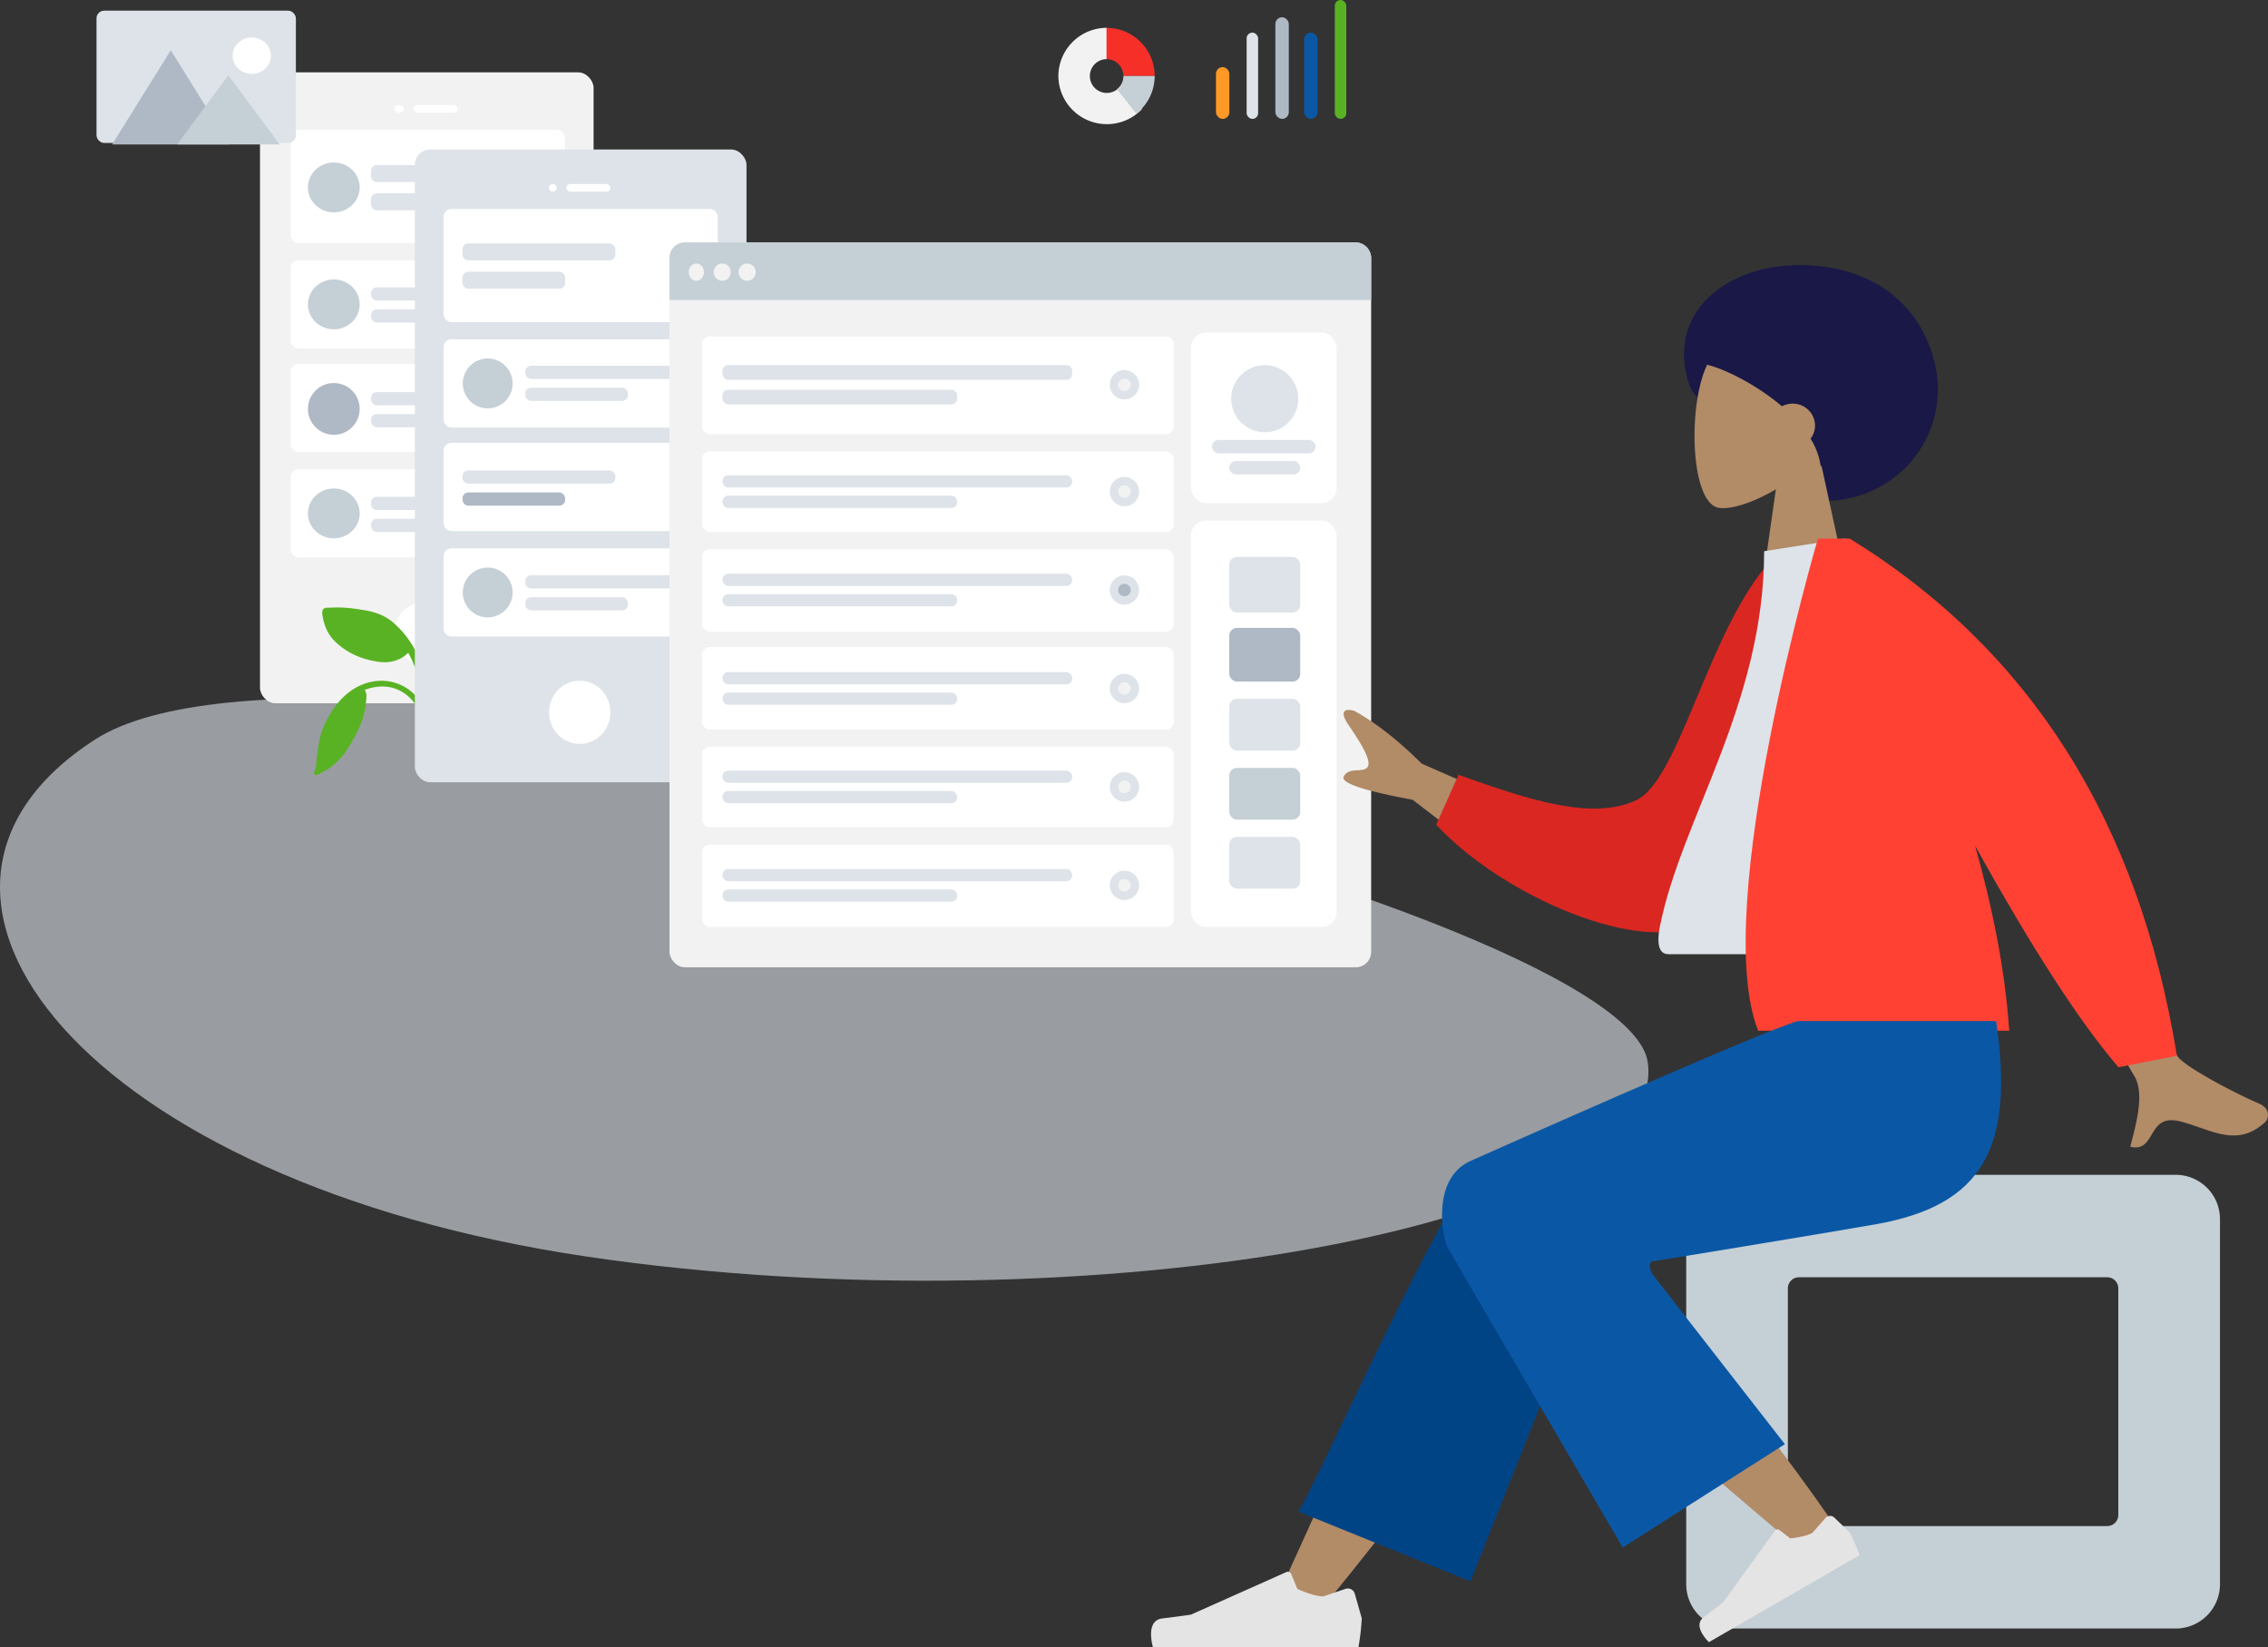 <svg xmlns="http://www.w3.org/2000/svg" width="1183.044" height="858.931" viewBox="0 0 1183.044 858.931">
  <rect x="0" y="0" width="1183.044" height="858.931" fill="#333333" stroke="none"/>
  <g id="Groupe_4432" data-name="Groupe 4432" transform="translate(-727.711 -192.648)">
    <g id="Scene_Wireframe" data-name="Scene/Wireframe" transform="translate(727.711 192.648)">
      <g id="Background_Shape_2" data-name="Background Shape 2" transform="translate(0 364.058)" opacity="0.6">
        <path id="Background_Shape" data-name="Background Shape" d="M859.492,189.756c12.534,84.813-291.438,140.133-553.073,101.527S-75.242,101.911,49.606,21.578,846.958,104.943,859.492,189.756Z" transform="translate(0 0)" fill="#dde3e9"/>
      </g>
      <g id="Mobile3" transform="translate(135.626 37.737)">
        <rect id="Container" width="174" height="329" rx="8" fill="#f2f2f2"/>
        <circle id="Touch" cx="16.5" cy="16.5" r="16.5" transform="translate(70 276)" fill="#fff"/>
        <g id="Camera" transform="translate(70.001 16.999)">
          <ellipse id="Lens" cx="2.5" cy="2" rx="2.5" ry="2" fill="#fff"/>
          <rect id="Sensor" width="23" height="4" rx="2" transform="translate(10)" fill="#fff"/>
        </g>
        <g id="Rows" transform="translate(16 29.999)">
          <g id="Row" transform="translate(0 0)">
            <rect id="Background" width="143" height="59" rx="4" fill="#fff"/>
            <g id="Text" transform="translate(41.893 18.338)">
              <rect id="Name" width="79.734" height="8.847" rx="3" fill="#dde3e9"/>
              <rect id="Name-2" data-name="Name" width="53.52" height="8.847" rx="3" transform="translate(0 14.745)" fill="#dde3e9"/>
            </g>
            <ellipse id="Avatar" cx="13.5" cy="13" rx="13.5" ry="13" transform="translate(9 17)" fill="#c5cfd6"/>
          </g>
          <g id="Row-2" data-name="Row" transform="translate(0 68)">
            <rect id="Background-2" data-name="Background" width="143" height="46" rx="4" fill="#fff"/>
            <g id="Text-2" data-name="Text" transform="translate(41.893 14.125)">
              <rect id="Name-3" data-name="Name" width="79.734" height="6.881" rx="3" fill="#dde3e9"/>
              <rect id="Name-4" data-name="Name" width="53.52" height="6.881" rx="3" transform="translate(0 11.469)" fill="#dde3e9"/>
            </g>
            <ellipse id="Avatar-2" data-name="Avatar" cx="13.5" cy="13" rx="13.5" ry="13" transform="translate(9 10)" fill="#c5cfd6"/>
          </g>
          <g id="Row-3" data-name="Row" transform="translate(0 122.001)">
            <rect id="Background-3" data-name="Background" width="143" height="46" rx="4" fill="#fff"/>
            <g id="Text-3" data-name="Text" transform="translate(41.893 14.736)">
              <rect id="Name-5" data-name="Name" width="79.734" height="6.881" rx="3" fill="#dde3e9"/>
              <rect id="Name-6" data-name="Name" width="53.52" height="6.881" rx="3" transform="translate(0 11.469)" fill="#dde3e9"/>
            </g>
            <circle id="Avatar-3" data-name="Avatar" cx="13.5" cy="13.5" r="13.5" transform="translate(9 10)" fill="#afb9c5"/>
          </g>
          <g id="Row-4" data-name="Row" transform="translate(0 177)">
            <rect id="Background-4" data-name="Background" width="143" height="46" rx="4" fill="#fff"/>
            <g id="Text-4" data-name="Text" transform="translate(41.893 14.35)">
              <rect id="Name-7" data-name="Name" width="79.734" height="6.881" rx="3" fill="#dde3e9"/>
              <rect id="Name-8" data-name="Name" width="53.52" height="6.881" rx="3" transform="translate(0 11.469)" fill="#dde3e9"/>
            </g>
            <ellipse id="Avatar-4" data-name="Avatar" cx="13.5" cy="13" rx="13.5" ry="13" transform="translate(9 10)" fill="#c5cfd6"/>
          </g>
        </g>
      </g>
      <g id="Mobile3-2" data-name="Mobile3" transform="translate(163.705 77.959)">
        <g id="Group" transform="translate(0 238.817)">
          <path id="Fill_16" data-name="Fill 16" d="M8.891,0C7.444,0,6,.029,4.556.1,3.454.162,1.771-.067.839.62c-.968.713-.9,2.173-.751,3.2.8,5.452,2.752,10.287,6.836,14.149,6.288,5.948,13.5,8.97,22.026,10.316,5.992.945,11.523-.367,15.933-4.628a66.483,66.483,0,0,1,6.894,19.281,46.194,46.194,0,0,1,.684,9.909c-.069,2.15-.187,4.295-.418,6.434-.1.93-.574,2.337-.21,3.216a1.467,1.467,0,0,0,2.514.252c.538-.732.439-2.17.55-3.037.183-1.44.353-2.88.474-4.326.2-2.341.343-4.688.332-7.038a52.467,52.467,0,0,0-2.8-15.591C49.82,23.147,44.822,14.6,37.05,7.9,32.27,3.776,26.8,2.107,20.595,1.21A82.5,82.5,0,0,0,8.891,0" transform="translate(4.369)" fill="#59b224"/>
          <path id="Fill_18" data-name="Fill 18" d="M35.576,0C19.958,0,9.439,12.587,4.466,25.669,2.591,30.6,2.152,36.016,1.429,41.193c-.232,1.662-.146,4.194-.821,5.674C.364,47.4-.2,47.6.071,48.328a1.187,1.187,0,0,0,.96.8c.982.181,2.371-.889,3.214-1.311,6.986-3.5,11.576-8.921,15.32-15.549A66.172,66.172,0,0,0,25.62,19.387a44.53,44.53,0,0,0,1.621-8.515,32.419,32.419,0,0,0,.216-3.41,6.876,6.876,0,0,0-.905-2.7c5.211-1.973,11.093-2.51,16.372-.466A20.981,20.981,0,0,1,54.133,14.435a19.334,19.334,0,0,1,1.377,3.736,12.858,12.858,0,0,0,.629,2.692c.975,1.843,3.026.611,2.829-1.1A22.189,22.189,0,0,0,52.182,6.84,24.411,24.411,0,0,0,35.576,0" transform="translate(0 38.229)" fill="#59b224"/>
        </g>
        <rect id="Container-2" data-name="Container" width="173" height="330" rx="8" transform="translate(52.691)" fill="#dde3e9"/>
        <ellipse id="Touch-2" data-name="Touch" cx="16" cy="16.5" rx="16" ry="16.5" transform="translate(122.691 277)" fill="#fff"/>
        <g id="Camera-2" data-name="Camera" transform="translate(122.691 17.999)">
          <circle id="Lens-2" data-name="Lens" cx="2" cy="2" r="2" fill="#fff"/>
          <rect id="Sensor-2" data-name="Sensor" width="23" height="4" rx="2" transform="translate(9)" fill="#fff"/>
        </g>
        <g id="Rows-2" data-name="Rows" transform="translate(67.692 30.999)">
          <g id="Row-5" data-name="Row" transform="translate(0 0)">
            <rect id="Container-3" data-name="Container" width="143" height="59" rx="4" fill="#fff"/>
            <g id="Text_Stuff" data-name="Text Stuff" transform="translate(9.858 17.986)">
              <rect id="Label" width="79.734" height="8.847" rx="3" fill="#dde3e9"/>
              <rect id="Label-2" data-name="Label" width="53.52" height="8.847" rx="3" transform="translate(0 14.745)" fill="#dde3e9"/>
            </g>
            <g id="Check" transform="translate(120.001 22.001)">
              <circle id="Background-5" data-name="Background" cx="7.5" cy="7.5" r="7.5" fill="#dde3e9"/>
              <circle id="Indicator" cx="3.5" cy="3.5" r="3.5" transform="translate(4 4)" fill="#f2f2f2"/>
            </g>
          </g>
          <g id="Row-6" data-name="Row" transform="translate(0 68)">
            <rect id="Background-6" data-name="Background" width="143" height="46" rx="4" fill="#fff"/>
            <g id="Text-5" data-name="Text" transform="translate(42.625 13.773)">
              <rect id="Name-9" data-name="Name" width="79.734" height="6.881" rx="3" fill="#dde3e9"/>
              <rect id="Name-10" data-name="Name" width="53.52" height="6.881" rx="3" transform="translate(0 11.469)" fill="#dde3e9"/>
            </g>
            <circle id="Avatar-5" data-name="Avatar" cx="13" cy="13" r="13" transform="translate(10 10)" fill="#c5cfd6"/>
          </g>
          <g id="Row-7" data-name="Row" transform="translate(0 122.001)">
            <rect id="Container-4" data-name="Container" width="143" height="46" rx="4" fill="#fff"/>
            <g id="Text_Stuff-2" data-name="Text Stuff" transform="translate(9.858 14.384)">
              <rect id="Label-3" data-name="Label" width="79.734" height="6.881" rx="3" fill="#dde3e9"/>
              <rect id="Label-4" data-name="Label" width="53.52" height="6.881" rx="3" transform="translate(0 11.469)" fill="#afb9c5"/>
            </g>
            <g id="Check-2" data-name="Check" transform="translate(120.001 15.998)">
              <circle id="Background-7" data-name="Background" cx="7.5" cy="7.5" r="7.5" fill="#dde3e9"/>
              <circle id="Indicator-2" data-name="Indicator" cx="3.5" cy="3.5" r="3.5" transform="translate(4 4)" fill="#f2f2f2"/>
            </g>
          </g>
          <g id="Row-8" data-name="Row" transform="translate(0 177)">
            <rect id="Background-8" data-name="Background" width="143" height="46" rx="4" fill="#fff"/>
            <g id="Text-6" data-name="Text" transform="translate(42.625 13.998)">
              <rect id="Name-11" data-name="Name" width="79.734" height="6.881" rx="3" fill="#dde3e9"/>
              <rect id="Name-12" data-name="Name" width="53.52" height="6.881" rx="3" transform="translate(0 11.469)" fill="#dde3e9"/>
            </g>
            <circle id="Avatar-6" data-name="Avatar" cx="13" cy="13" r="13" transform="translate(10 10)" fill="#c5cfd6"/>
          </g>
        </g>
      </g>
      <g id="Web" transform="translate(349.227 126.426)">
        <rect id="Container-5" data-name="Container" width="366" height="378" rx="8" fill="#f2f2f2"/>
        <rect id="Background-9" data-name="Background" width="76" height="89" rx="8" transform="translate(272 47)" fill="#fff"/>
        <g id="Profile_Info" data-name="Profile Info" transform="translate(282.999 63.999)">
          <circle id="Avatar-7" data-name="Avatar" cx="17.5" cy="17.5" r="17.5" transform="translate(10)" fill="#dde3e9"/>
          <rect id="Name-13" data-name="Name" width="54" height="7" rx="3.5" transform="translate(0 39)" fill="#dde3e9"/>
          <rect id="Name-14" data-name="Name" width="37" height="7" rx="3.5" transform="translate(9 50)" fill="#dde3e9"/>
        </g>
        <path id="Header" d="M8,0H358a8,8,0,0,1,8,8V30a0,0,0,0,1,0,0H0a0,0,0,0,1,0,0V8A8,8,0,0,1,8,0Z" fill="#c5cfd6"/>
        <g id="Buttons" transform="translate(9.998 10.999)">
          <ellipse id="buttons-2" data-name="buttons" cx="4" cy="4.5" rx="4" ry="4.5" fill="#f2f2f2"/>
          <circle id="buttons-3" data-name="buttons" cx="4.5" cy="4.5" r="4.5" transform="translate(13)" fill="#f2f2f2"/>
          <circle id="buttons-4" data-name="buttons" cx="4.5" cy="4.5" r="4.5" transform="translate(26)" fill="#f2f2f2"/>
        </g>
        <g id="Components" transform="translate(271.999 144.999)">
          <rect id="Background-10" data-name="Background" width="76" height="212" rx="8" fill="#fff"/>
          <g id="Rows-3" data-name="Rows" transform="translate(20 19)">
            <rect id="Data" width="37" height="29" rx="4" fill="#dde3e9"/>
            <rect id="Data-2" data-name="Data" width="37" height="28" rx="4" transform="translate(0 37)" fill="#afb9c5"/>
            <rect id="Data-3" data-name="Data" width="37" height="27" rx="4" transform="translate(0 74)" fill="#dde3e9"/>
            <rect id="Data-4" data-name="Data" width="37" height="27" rx="4" transform="translate(0 146)" fill="#dde3e9"/>
            <rect id="Data-5" data-name="Data" width="37" height="27" rx="4" transform="translate(0 110)" fill="#c5cfd6"/>
          </g>
        </g>
        <g id="Rows-4" data-name="Rows" transform="translate(16.999 49)">
          <g id="Row-9" data-name="Row" transform="translate(0 0)">
            <rect id="Container-6" data-name="Container" width="246" height="51" rx="4" fill="#fff"/>
            <g id="Text_Stuff-3" data-name="Text Stuff" transform="translate(10.641 14.956)">
              <rect id="Label-5" data-name="Label" width="182.405" height="7.7" rx="3" fill="#dde3e9"/>
              <rect id="Label-6" data-name="Label" width="122.436" height="7.7" rx="3" transform="translate(0 12.834)" fill="#dde3e9"/>
            </g>
            <g id="Check-3" data-name="Check" transform="translate(212.656 17.578)">
              <ellipse id="Background-11" data-name="Background" cx="7.646" cy="7.646" rx="7.646" ry="7.646" fill="#dde3e9"/>
              <ellipse id="Indicator-3" data-name="Indicator" cx="3.277" cy="3.277" rx="3.277" ry="3.277" transform="translate(4.369 4.369)" fill="#f2f2f2"/>
            </g>
          </g>
          <g id="Row-10" data-name="Row" transform="translate(0 59.999)">
            <rect id="Container-7" data-name="Container" width="246" height="42" rx="4" fill="#fff"/>
            <g id="Text_Stuff-4" data-name="Text Stuff" transform="translate(10.641 12.409)">
              <rect id="Label-7" data-name="Label" width="182.405" height="6.39" rx="3" fill="#dde3e9"/>
              <rect id="Label-8" data-name="Label" width="122.436" height="6.39" rx="3" transform="translate(0 10.649)" fill="#dde3e9"/>
            </g>
            <g id="Check-4" data-name="Check" transform="translate(212.656 13.283)">
              <ellipse id="Background-12" data-name="Background" cx="7.646" cy="7.646" rx="7.646" ry="7.646" fill="#dde3e9"/>
              <ellipse id="Indicator-4" data-name="Indicator" cx="3.277" cy="3.277" rx="3.277" ry="3.277" transform="translate(4.369 4.369)" fill="#f2f2f2"/>
            </g>
          </g>
          <g id="Row-11" data-name="Row" transform="translate(0 110.999)">
            <rect id="Container-8" data-name="Container" width="246" height="43" rx="4" fill="#fff"/>
            <g id="Text_Stuff-5" data-name="Text Stuff" transform="translate(10.641 12.745)">
              <rect id="Label-9" data-name="Label" width="182.405" height="6.39" rx="3" fill="#dde3e9"/>
              <rect id="Label-10" data-name="Label" width="122.436" height="6.39" rx="3" transform="translate(0 10.649)" fill="#dde3e9"/>
            </g>
            <g id="Check-5" data-name="Check" transform="translate(212.656 13.619)">
              <ellipse id="Background-13" data-name="Background" cx="7.646" cy="7.646" rx="7.646" ry="7.646" fill="#dde3e9"/>
              <ellipse id="Indicator-5" data-name="Indicator" cx="3.277" cy="3.277" rx="3.277" ry="3.277" transform="translate(4.369 4.369)" fill="#afb9c5"/>
            </g>
          </g>
          <g id="Row-12" data-name="Row" transform="translate(0 264.999)">
            <rect id="Container-9" data-name="Container" width="246" height="43" rx="4" fill="#fff"/>
            <g id="Text_Stuff-6" data-name="Text Stuff" transform="translate(10.641 12.751)">
              <rect id="Label-11" data-name="Label" width="182.405" height="6.39" rx="3" fill="#dde3e9"/>
              <rect id="Label-12" data-name="Label" width="122.436" height="6.39" rx="3" transform="translate(0 10.649)" fill="#dde3e9"/>
            </g>
            <g id="Check-6" data-name="Check" transform="translate(212.656 13.625)">
              <ellipse id="Background-14" data-name="Background" cx="7.646" cy="7.646" rx="7.646" ry="7.646" fill="#dde3e9"/>
              <ellipse id="Indicator-6" data-name="Indicator" cx="3.277" cy="3.277" rx="3.277" ry="3.277" transform="translate(4.369 4.369)" fill="#f2f2f2"/>
            </g>
          </g>
          <g id="Row-13" data-name="Row" transform="translate(0 214)">
            <rect id="Container-10" data-name="Container" width="246" height="42" rx="4" fill="#fff"/>
            <g id="Text_Stuff-7" data-name="Text Stuff" transform="translate(10.641 12.415)">
              <rect id="Label-13" data-name="Label" width="182.405" height="6.39" rx="3" fill="#dde3e9"/>
              <rect id="Label-14" data-name="Label" width="122.436" height="6.39" rx="3" transform="translate(0 10.649)" fill="#dde3e9"/>
            </g>
            <g id="Check-7" data-name="Check" transform="translate(212.656 13.289)">
              <ellipse id="Background-15" data-name="Background" cx="7.646" cy="7.646" rx="7.646" ry="7.646" fill="#dde3e9"/>
              <ellipse id="Indicator-7" data-name="Indicator" cx="3.277" cy="3.277" rx="3.277" ry="3.277" transform="translate(4.369 4.369)" fill="#f2f2f2"/>
            </g>
          </g>
          <g id="Row-14" data-name="Row" transform="translate(0 161.998)">
            <rect id="Container-11" data-name="Container" width="246" height="43" rx="4" fill="#fff"/>
            <g id="Text_Stuff-8" data-name="Text Stuff" transform="translate(10.641 13.081)">
              <rect id="Label-15" data-name="Label" width="182.405" height="6.39" rx="3" fill="#dde3e9"/>
              <rect id="Label-16" data-name="Label" width="122.436" height="6.39" rx="3" transform="translate(0 10.649)" fill="#dde3e9"/>
            </g>
            <g id="Check-8" data-name="Check" transform="translate(212.656 13.955)">
              <ellipse id="Background-16" data-name="Background" cx="7.646" cy="7.646" rx="7.646" ry="7.646" fill="#dde3e9"/>
              <ellipse id="Indicator-8" data-name="Indicator" cx="3.277" cy="3.277" rx="3.277" ry="3.277" transform="translate(4.369 4.369)" fill="#f2f2f2"/>
            </g>
          </g>
        </g>
      </g>
      <rect id="Value" width="7" height="27" rx="3.5" transform="translate(634.269 35)" fill="#ff9926"/>
      <rect id="Value-2" data-name="Value" width="6" height="45" rx="3" transform="translate(650.269 17)" fill="#dde3e9"/>
      <rect id="Value-3" data-name="Value" width="7" height="53" rx="3.5" transform="translate(665.269 9)" fill="#afb9c5"/>
      <rect id="Value-4" data-name="Value" width="7" height="45" rx="3.5" transform="translate(680.269 17)" fill="#0a58a5"/>
      <rect id="Value-5" data-name="Value" width="6" height="62" rx="3" transform="translate(696.269)" fill="#59b224"/>
      <path id="Value-6" data-name="Value" d="M31.731,31.133a8.819,8.819,0,1,1-6.445-14.8V0A25.281,25.281,0,0,0,0,25.122,25.281,25.281,0,0,0,25.286,50.243a24.983,24.983,0,0,0,18.4-7.954Z" transform="translate(552.07 14.5)" fill="#f2f2f2"/>
      <path id="Value-7" data-name="Value" d="M0,0V16.329a8.793,8.793,0,0,1,8.793,8.793H25.122A25.2,25.2,0,0,0,0,0Z" transform="translate(577.193 14.5)" fill="#f63029"/>
      <path id="Value-8" data-name="Value" d="M3.356,0A8.716,8.716,0,0,1,0,6.874L10.045,19.66A24.914,24.914,0,0,0,19.66,0Z" transform="translate(582.654 39.621)" fill="#c5cfd6"/>
      <g id="Image" transform="translate(50.341 5.561)">
        <path id="Fill_35" data-name="Fill 35" d="M1.008.987C1,1,1,1.009.993,1.022,1,1.011,1.008.967,1.008.987" transform="translate(50.844 56.759)" fill="#c5cfd6"/>
        <path id="Fill_37" data-name="Fill 37" d="M1,1a.1.1,0,0,0,0,.011C1,1,1.015.97,1,1" transform="translate(50.845 56.76)" fill="#c5cfd6"/>
        <path id="Fill_39" data-name="Fill 39" d="M1.08.832c-.015.044-.035.085-.052.129C1.036.939,1.045.922,1.053.9c-.227.568-.083.2.026-.068" transform="translate(50.839 56.746)" fill="#c5cfd6"/>
        <path id="Fill_41" data-name="Fill 41" d="M1.027.953,1,1.014c-.063.122.026-.061.026-.061" transform="translate(50.843 56.757)" fill="#c5cfd6"/>
        <path id="Fill_43" data-name="Fill 43" d="M1,1H1V1Z" transform="translate(50.845 56.761)" fill="#c5cfd6"/>
        <path id="Fill_45" data-name="Fill 45" d="M1,1S1,1,1,1,1,1,1,1" transform="translate(50.845 56.761)" fill="#c5cfd6"/>
        <path id="Fill_47" data-name="Fill 47" d="M.99,1.02c-.013.026.061-.1,0,0" transform="translate(50.844 56.759)" fill="#c5cfd6"/>
        <path id="Fill_49" data-name="Fill 49" d="M1,1,1,1S1,1,1,1" transform="translate(50.845 56.761)" fill="#c5cfd6"/>
        <rect id="Photo_Background" data-name="Photo Background" width="104" height="69" rx="4" fill="#dde3e9"/>
        <g id="icons8-night_landscape" transform="translate(8.155 20.625)">
          <path id="Mountains" d="M30.583,0,0,49.151H61.166Z" fill="#afb9c5"/>
          <path id="Mountains-2" data-name="Mountains" d="M26.76,0,0,36.044H53.52Z" transform="translate(33.86 13.107)" fill="#c5cfd6"/>
        </g>
        <ellipse id="Sun" cx="10" cy="9.5" rx="10" ry="9.5" transform="translate(71 14)" fill="#fff"/>
      </g>
    </g>
    <g id="Image_à_retourner_1" data-name="Image à retourner 1" transform="translate(1324.637 313.754)">
      <path id="Tracé_3420" data-name="Tracé 3420" d="M268.92,140.154c-21.728,0-29.631-26.014-41.98-40.289C218.107,89.651,203.034,92.7,198.572,78.4c-11.216-35.957,18.814-61.264,57.99-61.264s65.592,22.194,71.3,55.56S308.1,140.154,268.92,140.154Z" transform="translate(85.292)" fill="#191847"/>
      <path id="Tracé_3421" data-name="Tracé 3421" d="M280.784,178.491l-15.892-73.059C273.754,95.171,279.751,82.6,278.751,68.5c-2.885-40.6-60.19-31.668-71.335-11.177s-9.823,72.468,4.582,76.13c5.746,1.46,17.983-2.116,30.439-9.521l-7.816,54.558Z" transform="translate(86.975 10.119)" fill="#b28b67"/>
      <path id="Tracé_3422" data-name="Tracé 3422" d="M265.059,115.167c2.523,0,6.591-2.429,10.615-6.337A49.734,49.734,0,0,0,286.8,92.3a39.576,39.576,0,0,0,2.523-22.5c-1.658-8.927-6.545-17.412-14.523-25.221a42.872,42.872,0,0,0-14.1-9.361,39.308,39.308,0,0,0-14.6-2.757c-13.56,0-24.889,6.356-30.439,10.146-7.8,5.329-13.511,11.93-13.9,16.052a2.937,2.937,0,0,0,2.751,3.4c9.21,1.731,26.8,10.4,40.312,21.92a11.962,11.962,0,0,1,5.576-1.375,11.57,11.57,0,0,1,11.705,11.407,11.121,11.121,0,0,1-2.346,6.852,36.54,36.54,0,0,1,5.287,14.311Z" transform="translate(87.741 6.782)" fill="#191847"/>
      <path id="Tracé_3423" data-name="Tracé 3423" d="M494.892,398.989c2.6-4.36,5.538-8.718,14.491-6.492,15.975,3.969,29.521,14.149,44.418.417,1.831-1.688,3.174-6.964-3.073-9.665-15.557-6.743-38.54-19.368-42.268-24.27q-7.626-10.028-47.257-114.486l-38.96,7.729q58.769,109.526,63.042,116.1c6.4,9.857.433,27.923-1.776,37.437a11.922,11.922,0,0,0,2.712.339C490.9,406.085,492.781,402.538,494.892,398.989ZM182.693,236.15,113.8,205.9Q95.7,187.86,78.839,178.476c-3.361-1.069-9.1-1.392-2.976,7.555s12.165,18.634,9.719,21.769-9.537-.325-12.339,4.774q-2.8,5.1,35.854,12.2l51.595,39.556Z" transform="translate(30.789 71.174)" fill="#b28b67"/>
      <path id="Tracé_3424" data-name="Tracé 3424" d="M301.506,123.891l-16.436-2.82c-35.805,34.722-50.425,118.153-74.279,129.195-22.568,10.434-54.539.329-92.544-13.32L106.6,262.952C141.14,300.318,214.7,331.9,244.525,313.883,292.206,285.074,303.227,182.174,301.506,123.891Z" transform="translate(45.639 46.003)" fill="#db2721"/>
      <path id="Tracé_3425" data-name="Tracé 3425" d="M337.616,332.736H192.151c-6.647,0-5.394-9.6-4.433-14.44C198.807,262.4,242.1,202.146,242.1,122.58L284.055,116C318.761,171.816,330.762,240.537,337.616,332.736Z" transform="translate(81.198 43.758)" fill="#dde3e9"/>
      <path id="Tracé_3426" data-name="Tracé 3426" d="M443.43,385.7Q413.971,202.99,272.8,116H256.188s-56.5,192.6-31.16,256.662H355.976c-2.072-31.251-8.715-64.3-17.813-96.519q44.481,80.235,74.779,115.538Z" transform="translate(95.159 43.758)" fill="#ff4133"/>
      <path id="Tracé_3427" data-name="Tracé 3427" d="M220.081,582.586H452.339A23.083,23.083,0,0,0,475.421,559.5V369.082A23.083,23.083,0,0,0,452.339,346H220.081A23.08,23.08,0,0,0,197,369.082V559.5a23.08,23.08,0,0,0,23.082,23.082ZM416.617,399.422a5.772,5.772,0,0,1,5.77,5.77v118.2a5.772,5.772,0,0,1-5.77,5.77H255.8a5.777,5.777,0,0,1-5.77-5.77v-118.2a5.77,5.77,0,0,1,5.77-5.77Z" transform="translate(85.647 145.556)" fill="#c5cfd6"/>
      <path id="Tracé_3428" data-name="Tracé 3428" d="M72.062,570.427q56.225-68.658,76.088-101.8c22.672-37.834,41.228-71.5,47.084-84.356,13.964-30.664-32.147-45.024-42.583-30.72q-23.695,32.474-101.2,204.363Z" transform="translate(21.228 146.436)" fill="#b28b67"/>
      <path id="Tracé_3429" data-name="Tracé 3429" d="M146.541,560.036l69.766-175.6c14.921-32.011-57.127-53.053-68.091-38.155C123.309,380.1,64.14,513.522,56.723,523.6Z" transform="translate(23.561 143.519)" fill="#014486"/>
      <path id="Tracé_3430" data-name="Tracé 3430" d="M297,512.483c-13.588-19.821-63.017-86.51-89.936-114.1-7.738-7.933-15.286-15.541-22.427-22.636-21.225-21.075-63.482,14.351-42.3,33.551C195.091,457.116,272.06,521.666,278.49,527.422,287.5,535.489,305.54,524.942,297,512.483Z" transform="translate(58.895 155.855)" fill="#b28b67"/>
      <path id="Tracé_3431" data-name="Tracé 3431" d="M264.036,455.546a3.217,3.217,0,0,1,1.033-.782,3.251,3.251,0,0,1,1.258-.311,3.22,3.22,0,0,1,2.369.908l8.07,7.836a103.252,103.252,0,0,1,5.1,11.724l-78.6,45.378s-8.913-8.358-2.777-12.979,10.125-7.79,10.125-7.79l27.125-37.375a1.609,1.609,0,0,1,.471-.431,1.573,1.573,0,0,1,.6-.216,1.607,1.607,0,0,1,1.212.317l5.637,4.341s7.758-.677,11.578-2.884Z" transform="translate(91.238 214.957)" fill="#e4e4e4"/>
      <path id="Tracé_3432" data-name="Tracé 3432" d="M104.893,498.415a3.8,3.8,0,0,1,4.883,2.558l3.628,12.79a122.114,122.114,0,0,1-1.714,15H4.459S.276,514.947,9.285,513.845s14.967-1.982,14.967-1.982l49.836-22.219a1.907,1.907,0,0,1,1.479-.03,1.906,1.906,0,0,1,1.053,1.04l3.2,7.773s8.337,3.9,13.549,3.9Z" transform="translate(0 209.06)" fill="#e4e4e4"/>
      <path id="Tracé_3433" data-name="Tracé 3433" d="M218.395,415.779S305.366,401.609,334.9,396.4c56.13-9.9,72.5-40.1,62.819-106H294.307c-20.528,5.928-171.551,73.329-171.551,73.329-18.115,8.992-14.74,35.507-11.43,44.242.2.534,91.614,156.984,91.614,156.984l84.6-53.894-69.3-88.929S215.491,416.6,218.395,415.779Z" transform="translate(46.567 120.947)" fill="#0a58a5"/>
    </g>
  </g>
</svg>
